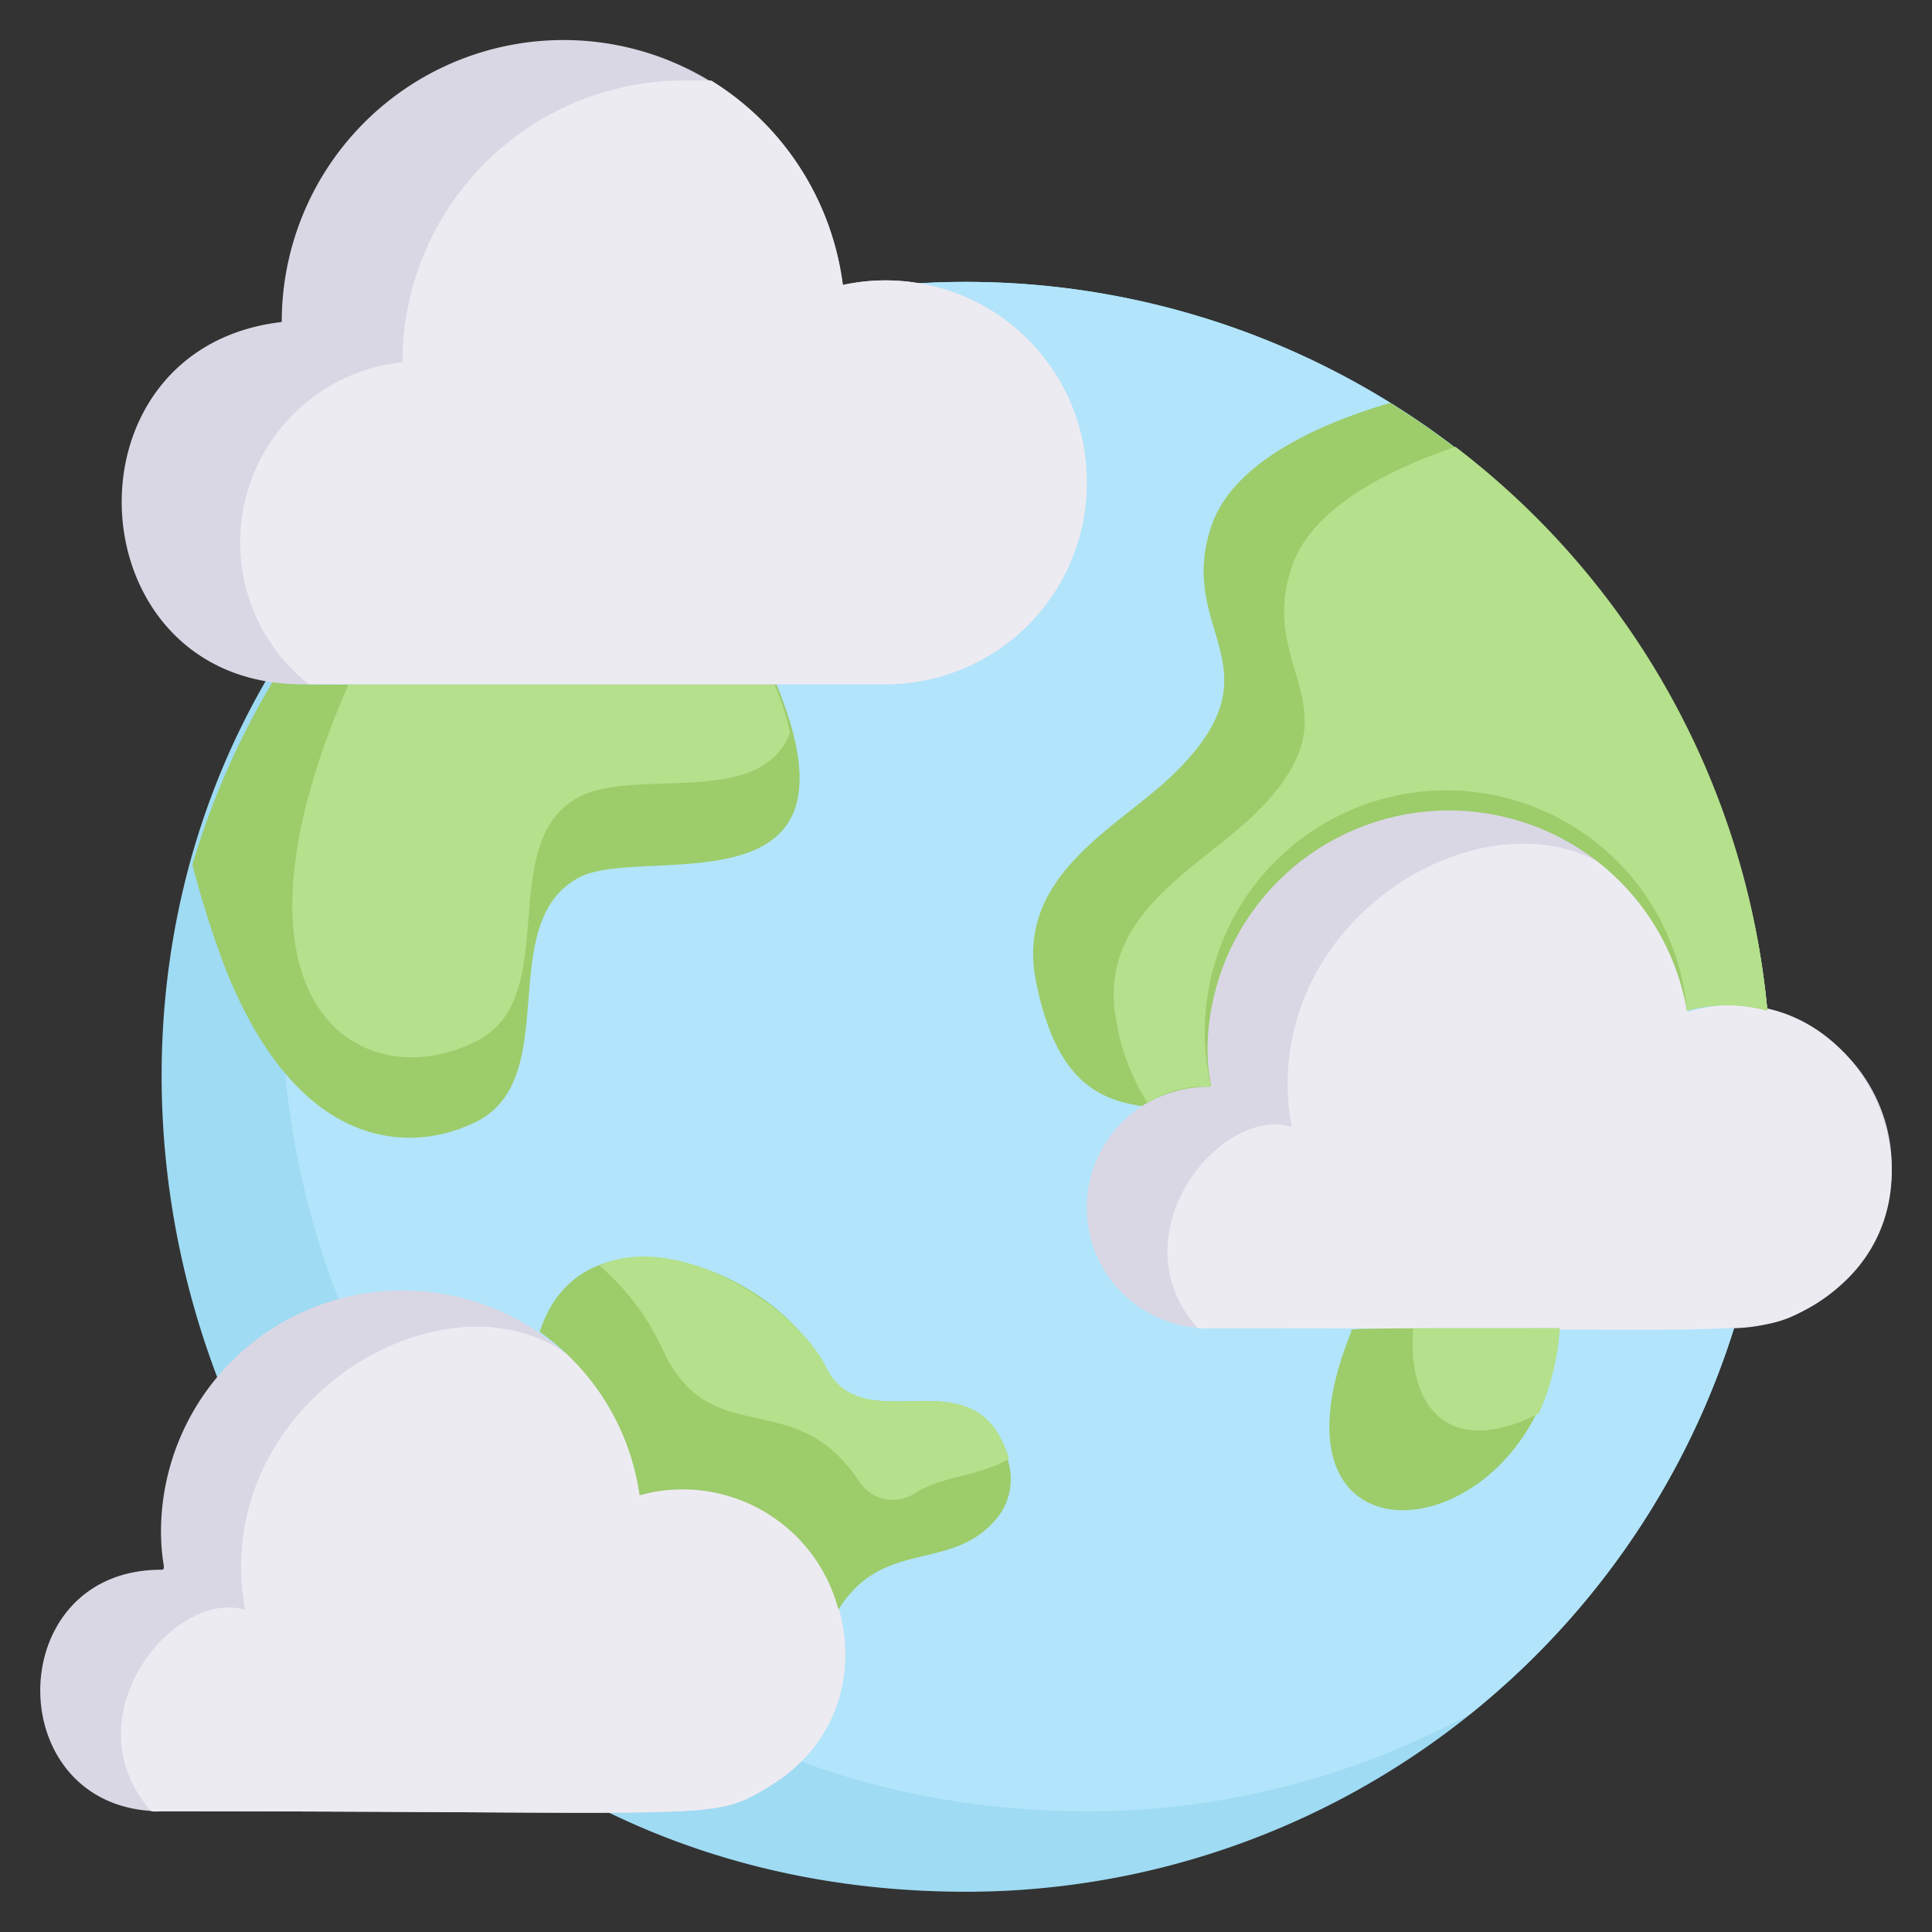<svg xmlns="http://www.w3.org/2000/svg" viewBox="0 0 48 48"><rect x="0" y="0" width="48" height="48" fill="#333333" stroke="none"/><defs><style>.cls-1{fill:#9fdbf3;}.cls-2{fill:#b2e5fb;}.cls-3{fill:#dad7e5;}.cls-4{fill:#edebf2;}.cls-5{fill:#9dcc6b;}.cls-6{fill:#b5e08c;}</style></defs><title>2. Earth with clouds</title><g id="_2._Earth_with_clouds" data-name="2. Earth with clouds"><path class="cls-1" d="M44,27A20,20,0,0,1,24,47C3.34,47-3.72,19.27,14.47,9.42A20,20,0,0,1,44,27Z"/><path class="cls-2" d="M44,27a19.92,19.92,0,0,1-7.47,15.58A19.89,19.89,0,0,1,27,45C8.1,45-.15,21.15,14.47,9.42A20,20,0,0,1,44,27Z"/><path class="cls-2" d="M19.63,18.2c-.7,1.88-3.8.88-5.2,1.58-2.2,1.1-.4,5-2.6,6.09A3.82,3.82,0,0,1,7,24.57,19.87,19.87,0,0,1,8.66,17H19.24A7,7,0,0,1,19.63,18.2Z"/><path class="cls-2" d="M13.43,19.78c-2.2,1.1-.4,5-2.6,6.09A3.62,3.62,0,0,1,7,25.55,19.79,19.79,0,0,1,8.66,17H18.75C19,20.46,15.07,19,13.43,19.78Z"/><path class="cls-3" d="M47,29a4,4,0,0,1-4,4H30a3,3,0,0,1-3-3,3,3,0,0,1,1.38-2.52A3,3,0,0,1,30.09,27a6,6,0,1,1,11.84-1.86A4,4,0,0,1,47,29Z"/><path class="cls-3" d="M19,44.45c-1.35.8-1.31.55-15,.55-4,0-4-6,0-6,.16,0,0-.1,0-1a6,6,0,0,1,11.93-.85C20.38,35.84,23.06,42.12,19,44.45Z"/><path class="cls-4" d="M19,44.45c-1.35.8-1.31.55-15,.55a1,1,0,0,1-.24,0c-2.07-2.34.59-5.55,2.33-5-1.19-6.56,8.79-10.48,9.84-2.86C20.36,35.85,23.07,42.12,19,44.45Z"/><path class="cls-4" d="M45,32.45c-1.35.8-1.31.55-15,.55a1,1,0,0,1-.24,0c-2.07-2.34.59-5.55,2.33-5-1.19-6.56,8.79-10.48,9.84-2.86C46.36,23.85,49.07,30.12,45,32.45Z"/><path class="cls-5" d="M38.75,33c-.45,5.59-7.74,6.42-5.18.09C33.61,33,33,33,38.75,33Z"/><path class="cls-6" d="M38.75,33a6,6,0,0,1-.52,2.12c-2.1,1.07-3.28,0-3.12-2.12Z"/><path class="cls-5" d="M43.91,25.11a3.78,3.78,0,0,0-2,0A6,6,0,0,0,30,26c0,1,.2,1,0,1a3.16,3.16,0,0,0-1.63.48c-1.2-.17-2.16-.76-2.63-3.09-.54-2.69,2.1-3.84,3.48-5.22,2.61-2.6,0-3.47.87-6.08.54-1.66,2.84-2.61,4.45-3.08A20,20,0,0,1,43.91,25.11Z"/><path class="cls-6" d="M43.91,25.11a3.8,3.8,0,0,0-2,0A6,6,0,1,0,30.09,27a2.72,2.72,0,0,0-1.58.4,5.42,5.42,0,0,1-.77-2c-.54-2.69,2.1-3.84,3.48-5.22,2.61-2.6,0-3.47.87-6.08.5-1.53,2.5-2.46,4.07-3A19.9,19.9,0,0,1,43.91,25.11Z"/><path class="cls-5" d="M14.43,21.78c-2.2,1.1-.4,5-2.6,6.09-1.53.77-4.42.86-6.27-3.91a24.84,24.84,0,0,1-.78-2.48,20.07,20.07,0,0,1,2-4.55c.54.11-.06.07,12.51.07C21.66,22.76,16.05,21,14.43,21.78Z"/><path class="cls-6" d="M19.63,18.2c-.7,1.88-3.8.88-5.2,1.58-2.2,1.1-.4,5-2.6,6.09C9,27.3,5.16,25,8.66,17H19.24A7,7,0,0,1,19.63,18.2Z"/><path class="cls-5" d="M24.83,37.64c-1.12,1.48-2.86.52-4,2.35a4,4,0,0,0-4.94-2.84,6,6,0,0,0-2.48-4.06c1.06-3.32,5.82-1.64,7.07.87,1,1.94,3.75-.44,4.55,2.29A1.55,1.55,0,0,1,24.83,37.64Z"/><path class="cls-6" d="M25.07,36.25c-.9.48-1.65.4-2.37.87a1,1,0,0,1-1.36-.32c-1.61-2.44-3.69-.67-4.89-3.3a6.12,6.12,0,0,0-1.56-2.06c1.94-.87,4.87,1,5.63,2.52C21.49,35.9,24.27,33.52,25.07,36.25Z"/><path class="cls-3" d="M27,12a5,5,0,0,1-5,5H7.5C1.85,17,1.4,8.65,7,8a7,7,0,0,1,13.94-.92A5,5,0,0,1,27,12Z"/><path class="cls-4" d="M27,12a5,5,0,0,1-5,5H7.67A4.5,4.5,0,0,1,10,9a7,7,0,0,1,7-7c.44,0,.57,0,.67,0a7,7,0,0,1,3.27,5.08A5,5,0,0,1,27,12Z"/></g></svg>